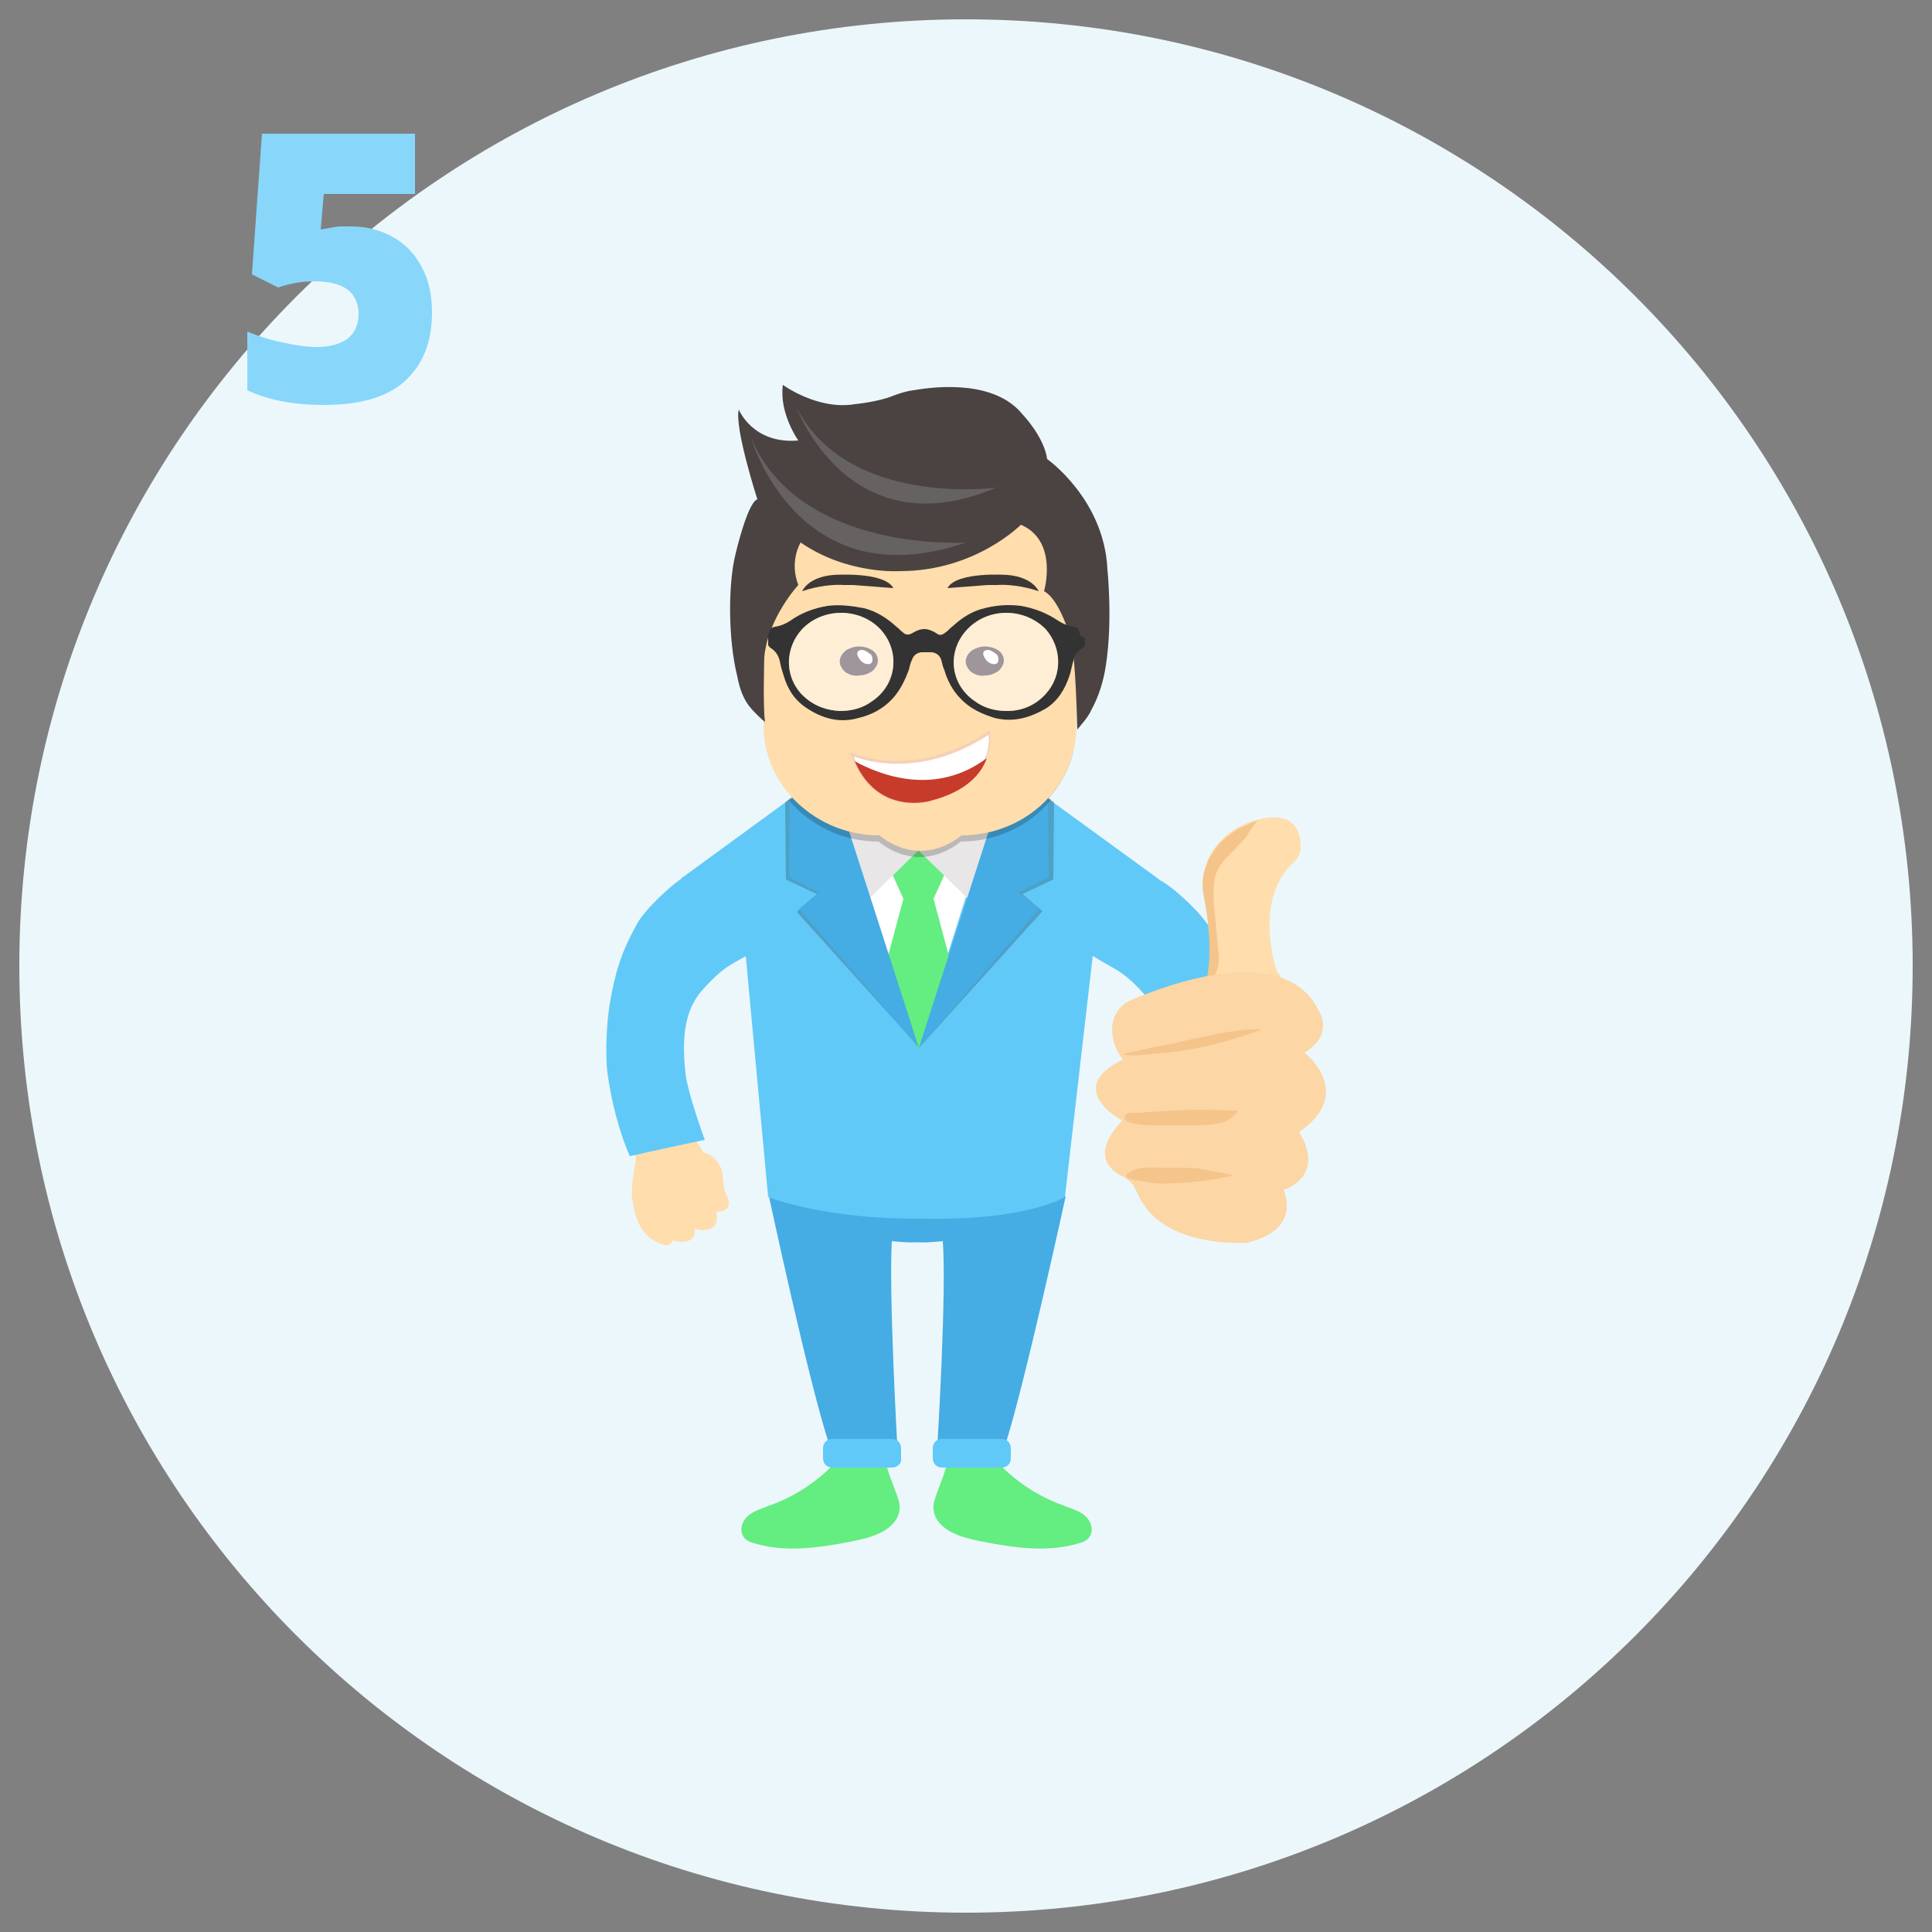 <?xml version="1.0" encoding="utf-8"?>
<!-- Generator: Adobe Illustrator 22.1.0, SVG Export Plug-In . SVG Version: 6.00 Build 0)  -->
<svg version="1.1" id="Layer_1" xmlns="http://www.w3.org/2000/svg" xmlns:xlink="http://www.w3.org/1999/xlink" x="0px" y="0px"
	 viewBox="0 0 250 250" style="enable-background:new 0 0 250 250;" xml:space="preserve">
<rect x="0" y="0" width="250" height="250" fill="#808080" stroke="none"/>
<style type="text/css">
	.st0{fill-rule:evenodd;clip-rule:evenodd;fill:#ECF7FC;}
	.st1{fill-rule:evenodd;clip-rule:evenodd;fill:#88D7FA;}
	.st2{fill:#64ED80;}
	.st3{fill:#45ACE4;}
	.st4{fill:#61C9F7;}
	.st5{fill:#FFDDAC;}
	.st6{fill:#FFFFFF;}
	.st7{opacity:0.2;}
	.st8{fill:#E8E6E7;}
	.st9{fill:#F5D0B8;}
	.st10{fill:#C73B2A;}
	.st11{fill:#4A4342;}
	.st12{fill:#666261;}
	.st13{fill:#3E2C38;}
	.st14{fill:#333333;}
	.st15{opacity:0.5;fill:#FFFFFF;}
	.st16{fill:#3D3736;}
	.st17{fill:#F4C48B;}
	.st18{fill:#FCD6A4;}
</style>
<g>
	<path class="st0" d="M125,2.5c67.7,0,122.5,54.8,122.5,122.5S192.7,247.5,125,247.5S2.5,192.7,2.5,125S57.3,2.5,125,2.5z"/>
	<g>
		<g>
			<path class="st1" d="M54.6,34.6c-0.9-1.7-2.1-3-3.7-3.9c-1.6-0.9-3.4-1.4-5.4-1.4c-0.4,0-0.9,0-1.4,0c-0.5,0-1.4,0.2-2.6,0.4
				l0.4-4.6h11.8v-7.8H33.9l-1.3,18.2l3.4,1.7c1.7-0.6,3.3-0.8,4.7-0.8c1.9,0,3.4,0.4,4.3,1.1c0.9,0.7,1.4,1.8,1.4,3.1
				c0,1.4-0.5,2.5-1.4,3.2c-0.9,0.7-2.3,1.1-4,1.1c-1.2,0-2.7-0.2-4.5-0.6C35,44,33.4,43.5,32,42.9v7.6c2.5,1.2,5.8,1.9,9.9,1.9
				c4.7,0,8.2-1,10.5-3.1c2.3-2.1,3.5-5,3.5-8.9C55.9,38.2,55.5,36.3,54.6,34.6z"/>
		</g>
	</g>
	<g>
		<path class="st2" d="M121.2,193.3c-0.2,0.6-0.5,1.3-0.4,2c0.1,1.3,1.1,2.3,2.2,2.9c1.3,0.7,2.7,1,4.2,1.3
			c4.1,0.8,8.4,1.4,12.4,0.2c0.4-0.1,0.9-0.3,1.2-0.6c0.5-0.5,0.6-1.3,0.3-2s-0.8-1.1-1.5-1.5c-0.6-0.3-1.3-0.5-2-0.8
			c-3.4-1.2-6.5-3.3-8.9-6c-0.2-0.3-0.5-0.5-0.8-0.7c-0.3-0.1-0.6-0.1-1,0c-0.8,0.1-1.6,0.2-2.4,0.3c-0.5,0.1-1.4,0-1.7,0.5
			c-0.3,0.6-0.5,1.4-0.7,2C121.8,191.7,121.5,192.5,121.2,193.3z"/>
		<path class="st2" d="M116,193.3c0.2,0.6,0.5,1.3,0.4,2c-0.1,1.3-1.1,2.3-2.2,2.9c-1.3,0.7-2.7,1-4.2,1.3
			c-4.1,0.8-8.4,1.4-12.4,0.2c-0.4-0.1-0.9-0.3-1.2-0.6c-0.5-0.5-0.6-1.3-0.3-2s0.8-1.1,1.5-1.5c0.6-0.3,1.3-0.5,2-0.8
			c3.4-1.2,6.5-3.3,8.9-6c0.2-0.3,0.5-0.5,0.8-0.7c0.3-0.1,0.6-0.1,1,0c0.8,0.1,1.6,0.2,2.4,0.3c0.5,0.1,1.4,0,1.7,0.5
			c0.3,0.6,0.5,1.4,0.7,2C115.4,191.7,115.7,192.5,116,193.3z"/>
		<path class="st3" d="M99.5,154.8c0,0,5.2,24.3,7.8,32.1h8.8c0,0-1.1-19.6-0.7-26.3c0,0,2.7,0.3,3.5,0.1v-5.8L99.5,154.8z"/>
		<path class="st4" d="M115.4,189.9h-7.7c-0.7,0-1.2-0.5-1.2-1.2v-1.3c0-0.7,0.5-1.2,1.2-1.2h7.7c0.7,0,1.2,0.5,1.2,1.2v1.3
			C116.7,189.4,116.1,189.9,115.4,189.9z"/>
		<path class="st3" d="M137.9,154.8c0,0-5.3,24.3-7.8,32.1h-8.8c0,0,1.2-19.6,0.7-26.3c0,0-2.7,0.3-3.5,0.1v-5.8L137.9,154.8z"/>
		<path class="st4" d="M121.9,189.9h7.7c0.7,0,1.2-0.5,1.2-1.2v-1.3c0-0.7-0.5-1.2-1.2-1.2h-7.7c-0.7,0-1.2,0.5-1.2,1.2v1.3
			C120.7,189.4,121.2,189.9,121.9,189.9z"/>
		<path class="st5" d="M89.7,126.2c1.5-3.6,3.8-6.9,7-9.1c-0.7-1.4-1.8-2.6-3.1-3.5c-2-1.4-3,0.2-4.2,1.7c-1.3,1.6-2.5,3.4-3.5,5.2
			c-2,3.6-3.4,7.6-4.2,11.7c-0.4,2.3-0.6,4.6-0.6,7c0,3.6,0.6,7.2,1.2,10.8c0,0-0.9,4.3-0.4,5.6c0,0,0.3,3.6,2.7,4.9
			c0,0,2.2,1.4,2.4,0c0,0,3.1,1,2.9-1.5c0,0,3.4,1.1,2.8-2.2c0,0,2.6,0.2,1.2-2.4c0,0-0.3-0.6-0.4-2.5c0,0-0.2-2.1-2.5-2.8
			c0,0-0.2-0.5-1.8-2.7c-0.4-0.6-0.8-1.3-1-2c-0.8-2.2-0.9-4.6-0.7-7C87.6,133.7,88.2,129.8,89.7,126.2z"/>
		<path class="st6" d="M150.9,116.2l-6.8,7.1l-4.5-1.7l-3.3,24.7c0,0-4.5,2.5-17,2.3c-11.5,0.1-18.2-2.3-18.2-2.3l-2.6-24.7
			l-4.5,1.7l-6.8-7.1l16.2-10.4l0.4-0.3h0l13.7,0v0l1.4,0l1.4,0v0l13.7,0h0l0.2,0.2L150.9,116.2z"/>
		<path class="st4" d="M150,113.8l-3.7,12l-4.9-2.1l-3.6,31.2c0,0-4.9,3.1-18.6,2.8c-12.6,0.1-19.8-2.8-19.8-2.8l-2.9-31.2l-4.9,2.1
			l-3.5-12.1l13.7-10l0.5-0.4h0l7.5,4.2l9,28.1l9-28.4l7.6-4h0l0.3,0.2L150,113.8z"/>
		<polygon class="st7" points="106.6,99.8 101.6,103.8 101.7,113.8 105.7,115.7 103.1,118 119,135.6 		"/>
		<polygon class="st7" points="131.3,99.8 136.4,103.8 136.3,113.8 132.3,115.7 134.9,117.9 119,135.5 		"/>
		<polygon class="st2" points="118.9,135.6 124.2,129 120.8,116.3 122.7,112.1 118.9,109.4 118.9,109.3 118.9,109.3 118.8,109.3 
			118.8,109.4 115,112.1 116.9,116.3 113.5,129 118.8,135.6 118.8,135.7 118.9,135.6 118.9,135.7 		"/>
		<polygon class="st8" points="129.6,103.3 127,118 118.9,110.1 		"/>
		<polygon class="st8" points="108.1,103.3 110.9,117.8 118.8,110.1 		"/>
		<polygon class="st3" points="107.3,99.6 102.2,103.5 102.1,113.5 106,115.5 103.4,117.6 118.9,135.6 		"/>
		<polygon class="st3" points="130.5,99.6 135.6,103.5 135.7,113.5 131.8,115.5 134.5,117.6 118.9,135.6 		"/>
		<g>
			<path class="st7" d="M139.1,76.7v18c0,1-0.1,2-0.3,3c-0.6,2.1-1.7,4-3.1,5.6h0l0.3,0.2c-2.7,3.3-7,5.4-11.7,5.4c0,0-2.2,2-5.3,2
				c-3.1,0-5.3-2-5.3-2c-4.7,0-8.8-2.1-11.6-5.3l0.5-0.4h0c-2.3-2.5-3.7-5.8-3.7-9.3v-18c0-1,0.1-2,0.3-2.9
				c1.7-6,7.5-10.5,14.4-10.5h10.6C132.4,62.5,139.1,68.9,139.1,76.7z"/>
			<path class="st5" d="M139.3,75.9v18c0,1.3-0.2,2.5-0.5,3.7c-0.6,2.1-1.7,4-3.1,5.6c-2.7,3-6.8,4.9-11.3,4.9c0,0-2.2,2-5.3,2
				c-3.1,0-5.3-2-5.3-2c-4.5,0-8.5-1.9-11.3-4.9c-2.3-2.5-3.7-5.8-3.7-9.3v-18c0-1,0.1-2,0.3-2.9c1.4-6.4,7.5-11.3,14.6-11.3h10.6
				C132.6,61.7,139.3,68.1,139.3,75.9z"/>
			<path class="st6" d="M127.7,98.1c-0.7,2-2.6,4.3-7.2,5.5c0,0-6.8,2.1-9.9-5.1c-0.1-0.3-0.2-0.6-0.4-0.9c0,0,7.9,3.8,17.9-2.8
				C128.1,94.9,128.3,96.3,127.7,98.1z"/>
			<path class="st9" d="M118.3,104c-2.3,0-5.9-0.8-7.9-5.5c-0.1-0.3-0.2-0.6-0.4-0.9l-0.1-0.4l0.3,0.2c0.1,0,7.9,3.7,17.7-2.8
				l0.2-0.1l0,0.2c0,0.1,0.3,1.5-0.4,3.3v0c-0.7,1.9-2.5,4.4-7.3,5.6C120.5,103.8,119.6,104,118.3,104z M110.5,97.9
				c0.1,0.2,0.1,0.4,0.2,0.5c3.1,7,9.5,5.1,9.7,5c4.6-1.2,6.4-3.6,7.1-5.4v0c0.5-1.3,0.5-2.4,0.4-2.9
				C119.3,100.7,112.1,98.5,110.5,97.9z"/>
			<path class="st10" d="M127.7,98.1c-0.7,2-2.6,4.3-7.2,5.5c0,0-6.8,2.1-9.9-5.1C113.9,100.3,121,103.1,127.7,98.1z"/>
			<path class="st11" d="M139.9,93.8l-0.5,0.6c0,0-0.2-9.3-0.8-11.6c0,0-1.4-5.2-3.5-6.3c0,0,1.9-6.5-3-8.6c0,0-5.9,6-15.6,6
				c0,0-6.8,0.5-12.9-3.7c0,0-1.5,2.4-0.3,5.5c0,0-3.9,4.2-4.4,9.3c0,0-0.2,6.7,0.1,8.4c0,0-0.4-0.2-1.7-1.6
				c-1.1-1.2-1.6-2.7-1.9-4.3c-1.2-4.8-1.2-12-0.2-15.9c0,0,1.5-6.5,2.8-7c0,0-3-9.3-2.4-11.6c0,0,1.8,4.5,7.7,4c0,0-2.5-3.5-2-7.2
				c0,0,4.5,3.3,9.3,2.5c0,0,3.1-0.3,5-1.1c0.8-0.3,1.7-0.6,2.6-0.7c3.4-0.6,10.6-1.2,14.1,3.1c0,0,2.8,2.9,3.2,5.8
				c0,0,7.4,5.2,7.8,14.3c0,0,0.7,6.6-0.2,12.4c-0.3,2-0.9,4-1.9,5.8v0C141,92.4,140.5,93.1,139.9,93.8z"/>
			<path class="st12" d="M97.2,56.7c0,0,6,21,27.8,13.5C125,70.2,103.5,71.6,97.2,56.7z"/>
			<path class="st12" d="M103.1,52.8c0,0,6.8,18.4,25.8,10.3C128.9,63.1,109.8,65.7,103.1,52.8z"/>
			<path class="st13" d="M109.2,84.4c-0.5,0.5-0.7,1.2-0.4,1.8c0.2,0.4,0.5,0.8,1,1c0.4,0.2,0.9,0.3,1.4,0.2c0.6,0,1.1-0.2,1.6-0.5
				c0.4-0.3,0.8-0.9,0.8-1.4c0-0.6-0.3-1.1-0.8-1.4c-0.8-0.5-2-0.6-2.8-0.2C109.6,84,109.4,84.2,109.2,84.4z"/>
			<path class="st6" d="M111.5,84.1c-0.2,0-0.4,0.1-0.5,0.2c-0.1,0.2-0.1,0.4,0,0.6c0.2,0.4,0.4,0.7,0.8,0.9
				c0.2,0.1,0.5,0.2,0.8,0.1c0.2-0.1,0.3-0.3,0.3-0.6c0-0.2-0.1-0.5-0.2-0.6C112.3,84.4,111.9,84.1,111.5,84.1z"/>
			<path class="st13" d="M125.5,84.4c-0.5,0.5-0.7,1.2-0.4,1.8c0.2,0.4,0.5,0.8,1,1c0.4,0.2,0.9,0.3,1.4,0.2c0.6,0,1.1-0.2,1.6-0.5
				c0.4-0.3,0.8-0.9,0.8-1.4c0-0.6-0.3-1.1-0.8-1.4c-0.8-0.5-2-0.6-2.8-0.2C126,84,125.7,84.2,125.5,84.4z"/>
			<path class="st6" d="M127.8,84.1c-0.2,0-0.4,0.1-0.5,0.2c-0.1,0.2-0.1,0.4,0,0.6c0.2,0.4,0.4,0.7,0.8,0.9
				c0.2,0.1,0.5,0.2,0.8,0.1c0.2-0.1,0.3-0.3,0.3-0.6c0-0.2-0.1-0.5-0.2-0.6C128.6,84.4,128.2,84.1,127.8,84.1z"/>
			<g>
				<path class="st14" d="M139.7,81.9c-0.1-0.5-0.3-0.7-0.8-0.8c-0.7-0.1-1.4-0.4-2-0.8c-1.5-1-3.1-1.6-4.8-1.9
					c-1.6-0.2-3.1-0.1-4.7,0.3c-1.7,0.4-3,1.3-4.2,2.4c-0.3,0.2-0.5,0.5-0.8,0.7c-0.5,0.4-0.8,0.5-1.3,0.1c-0.5-0.3-1-0.5-1.5-0.5
					c-0.5,0-1,0.2-1.5,0.5c-0.5,0.3-0.9,0.3-1.3-0.1c-0.3-0.2-0.5-0.5-0.8-0.7c-1.2-1.1-2.6-2-4.2-2.4c-1.6-0.3-3.1-0.5-4.7-0.3
					c-1.8,0.3-3.4,0.9-4.8,1.9c-0.6,0.4-1.3,0.7-2,0.8c-0.5,0.1-0.7,0.3-0.8,0.8c-0.1,0.2-0.1,0.5-0.1,0.7v0.9
					c0.1,0.1,0.2,0.3,0.4,0.4c0.6,0.4,0.9,0.9,1.1,1.6c0.1,0.6,0.3,1.3,0.5,1.9c0.5,1.8,1.5,3.3,3.1,4.3c2,1.3,4.2,1.9,6.6,1.2
					c1.7-0.4,3.2-1.2,4.4-2.5c1-1.1,1.6-2.4,2.1-3.7c0.1-0.4,0.2-0.9,0.4-1.3c0.2-0.6,0.6-0.9,1.2-1c0.2,0,0.5,0,0.7,0
					c0.2,0,0.5,0,0.7,0c0.6,0.1,1,0.4,1.2,1c0.1,0.4,0.2,0.9,0.4,1.3c0.4,1.4,1.1,2.7,2.1,3.7c1.2,1.3,2.8,2,4.4,2.5
					c2.4,0.6,4.5,0,6.6-1.2c1.6-1,2.5-2.5,3.1-4.3c0.2-0.6,0.3-1.3,0.5-1.9c0.1-0.7,0.5-1.2,1.1-1.6c0.2-0.1,0.3-0.3,0.4-0.4v-0.9
					C139.8,82.3,139.7,82.1,139.7,81.9z M112.9,90.7c-1.2,0.9-2.6,1.3-4.2,1.3c-2-0.1-3.7-0.8-5.1-2.3c-2.1-2.4-2-5.9,0.2-8.3
					c2.7-2.8,7.4-2.8,10.1,0C116.5,84.2,116.1,88.5,112.9,90.7z M135.4,89.7c-1.4,1.6-3.2,2.3-5.1,2.3c-1.6,0-3-0.4-4.2-1.3
					c-3.2-2.2-3.6-6.5-0.9-9.3c2.7-2.8,7.3-2.8,10.1,0C137.4,83.8,137.5,87.3,135.4,89.7z"/>
				<path class="st15" d="M112.9,90.7c-1.2,0.9-2.6,1.3-4.2,1.3c-2-0.1-3.7-0.8-5.1-2.3c-2.1-2.4-2-5.9,0.2-8.3
					c2.7-2.8,7.4-2.8,10.1,0C116.5,84.2,116.1,88.5,112.9,90.7z"/>
				<path class="st15" d="M135.4,89.7c-1.4,1.6-3.2,2.3-5.1,2.3c-1.6,0-3-0.4-4.2-1.3c-3.2-2.2-3.6-6.5-0.9-9.3
					c2.7-2.8,7.3-2.8,10.1,0C137.4,83.8,137.5,87.3,135.4,89.7z"/>
			</g>
			<path class="st16" d="M103.8,76.5c0,0,0.7-1.8,4-2.1c0,0,6.6-0.5,7.8,1.7l-5.2-0.4c-0.4,0-0.8,0-1.2,0
				C108,75.6,105.8,75.8,103.8,76.5z"/>
			<path class="st16" d="M134.4,76.5c0,0-0.7-1.8-4-2.1c0,0-6.6-0.5-7.8,1.7l5.2-0.4c0.4,0,0.8,0,1.2,0
				C130.2,75.6,132.4,75.8,134.4,76.5z"/>
		</g>
		<path class="st4" d="M90.9,128.1c3.2-3.6,4-3.2,7.2-5.4c-0.7-1.4-3.9-7.5-4.6-9c-1.3-2.9-1.9-1.8-4.5-0.5
			c-1.8,0.9-5.6,4.5-6.6,6.4c-2,3.6-2.8,6.2-3.5,10.3c-0.4,2.3-0.6,6.6-0.3,8.9c0.5,3.8,1.6,7.9,2.9,10.8c0,0,7.2-1.6,9.7-2.1
			c0,0-2.2-6-2.5-8.6C88.3,135,88.3,131,90.9,128.1z"/>
		<path class="st4" d="M148.2,128.8c-3.2-3.6-4-3.2-7.2-5.4c0.7-1.4,3.9-7.5,4.6-9c1.3-2.9,1.9-1.8,4.5-0.5c1.8,0.9,5.6,4.5,6.6,6.4
			c2,3.6,2.8,6.2,3.5,10.3c0.4,2.3,0.6,6.6,0.3,8.9c-0.5,3.8-1.6,7.9-2.9,10.8c0,0-7.2-1.6-9.7-2.1c0,0,2.2-6,2.5-8.6
			C150.8,135.7,150.8,131.7,148.2,128.8z"/>
		<path class="st5" d="M167.5,111.5c-5.5,4.9-2.3,14.1-2.3,14.1l1.3,2h-10.6c0.1-0.5,0.3-1,0.4-1.6c0.7-4.1,0-8.3-0.4-10.1
			c-0.2-0.9-0.3-1.8-0.1-2.8c0.7-4.7,5.3-6.5,5.3-6.5c0.4-0.1,0.7-0.3,1.1-0.4c5.8-1.7,6.2,2,6.1,3.8
			C168.1,110.7,167.9,111.2,167.5,111.5z"/>
		<path class="st17" d="M162.8,106.2c-0.6,0.5-1,1.2-1.3,1.7c-0.7,1.1-1.8,2-2.7,3c-0.5,0.5-1,1.1-1.3,1.8c-0.6,1.4-0.5,3-0.4,4.5
			c0.2,2.1,0.4,4.3,0.6,6.4c0.1,0.8-0.1,2.3-0.8,2.8c-0.2,0.2-0.4,0.3-0.7,0.3c0.7-4.1,0-8.6-0.4-10.5c-0.2-1.1-0.3-2.2,0-3.3
			c1-4.3,5.2-6,5.2-6C162,106.4,162.4,106.3,162.8,106.2z"/>
		<path class="st18" d="M143.9,133c0.1-1.6,1-3,2.5-3.6c5.3-2.3,19.9-7.4,24.2,1.3c0,0,2.2,3.1-1.8,5.5c0,0,6.7,5.2-0.7,10.3
			c0,0,3.7,5.2-2,7.5c0,0,2.5,5.1-4.7,6.8c0,0-11.2,0.9-14.2-6.4c-0.2-0.4-0.4-0.7-0.6-1.1l-0.2-0.2c-0.3-0.4-0.8-0.7-1.2-0.9
			c-1.4-0.7-4.2-2.7,0-7.2c0,0-7.7-4.1,0.1-7.9C145.2,136.9,143.9,135.6,143.9,133z"/>
		<path class="st17" d="M154.6,134.4c2.9-0.6,5.8-1.3,8.7-1.2c-2.9,1.1-5.8,1.9-8.8,2.5c-1.5,0.3-3,0.5-4.6,0.6
			c-1.4,0.1-3.1,0.4-4.5,0.2c0.5-0.4,1.5-0.4,2.2-0.6c0.8-0.2,1.6-0.4,2.4-0.5C151.5,135.1,153.1,134.7,154.6,134.4z"/>
		<path class="st17" d="M160.2,143.7c-0.5,0.8-1.3,1.4-2.2,1.6s-1.9,0.3-2.8,0.3c-1.9,0-3.7,0-5.6,0c-1.2,0-2.4,0-3.5-0.4
			c-0.4-0.1-0.8-0.4-0.5-0.9c0.3-0.4,1.2-0.3,1.6-0.3c2.8-0.2,5.6-0.4,8.4-0.4C157,143.6,158.6,143.7,160.2,143.7z"/>
		<path class="st17" d="M159.6,152.1c-2.5,0.6-5.1,0.9-7.7,1c-1.3,0.1-2.5,0.1-3.8-0.2c-0.5-0.1-3.8-0.3-1.6-1.4
			c1.1-0.6,2.9-0.4,4.2-0.4c1.4,0,2.9,0,4.3,0.1C156.5,151.5,158,151.7,159.6,152.1z"/>
	</g>
</g>
</svg>

